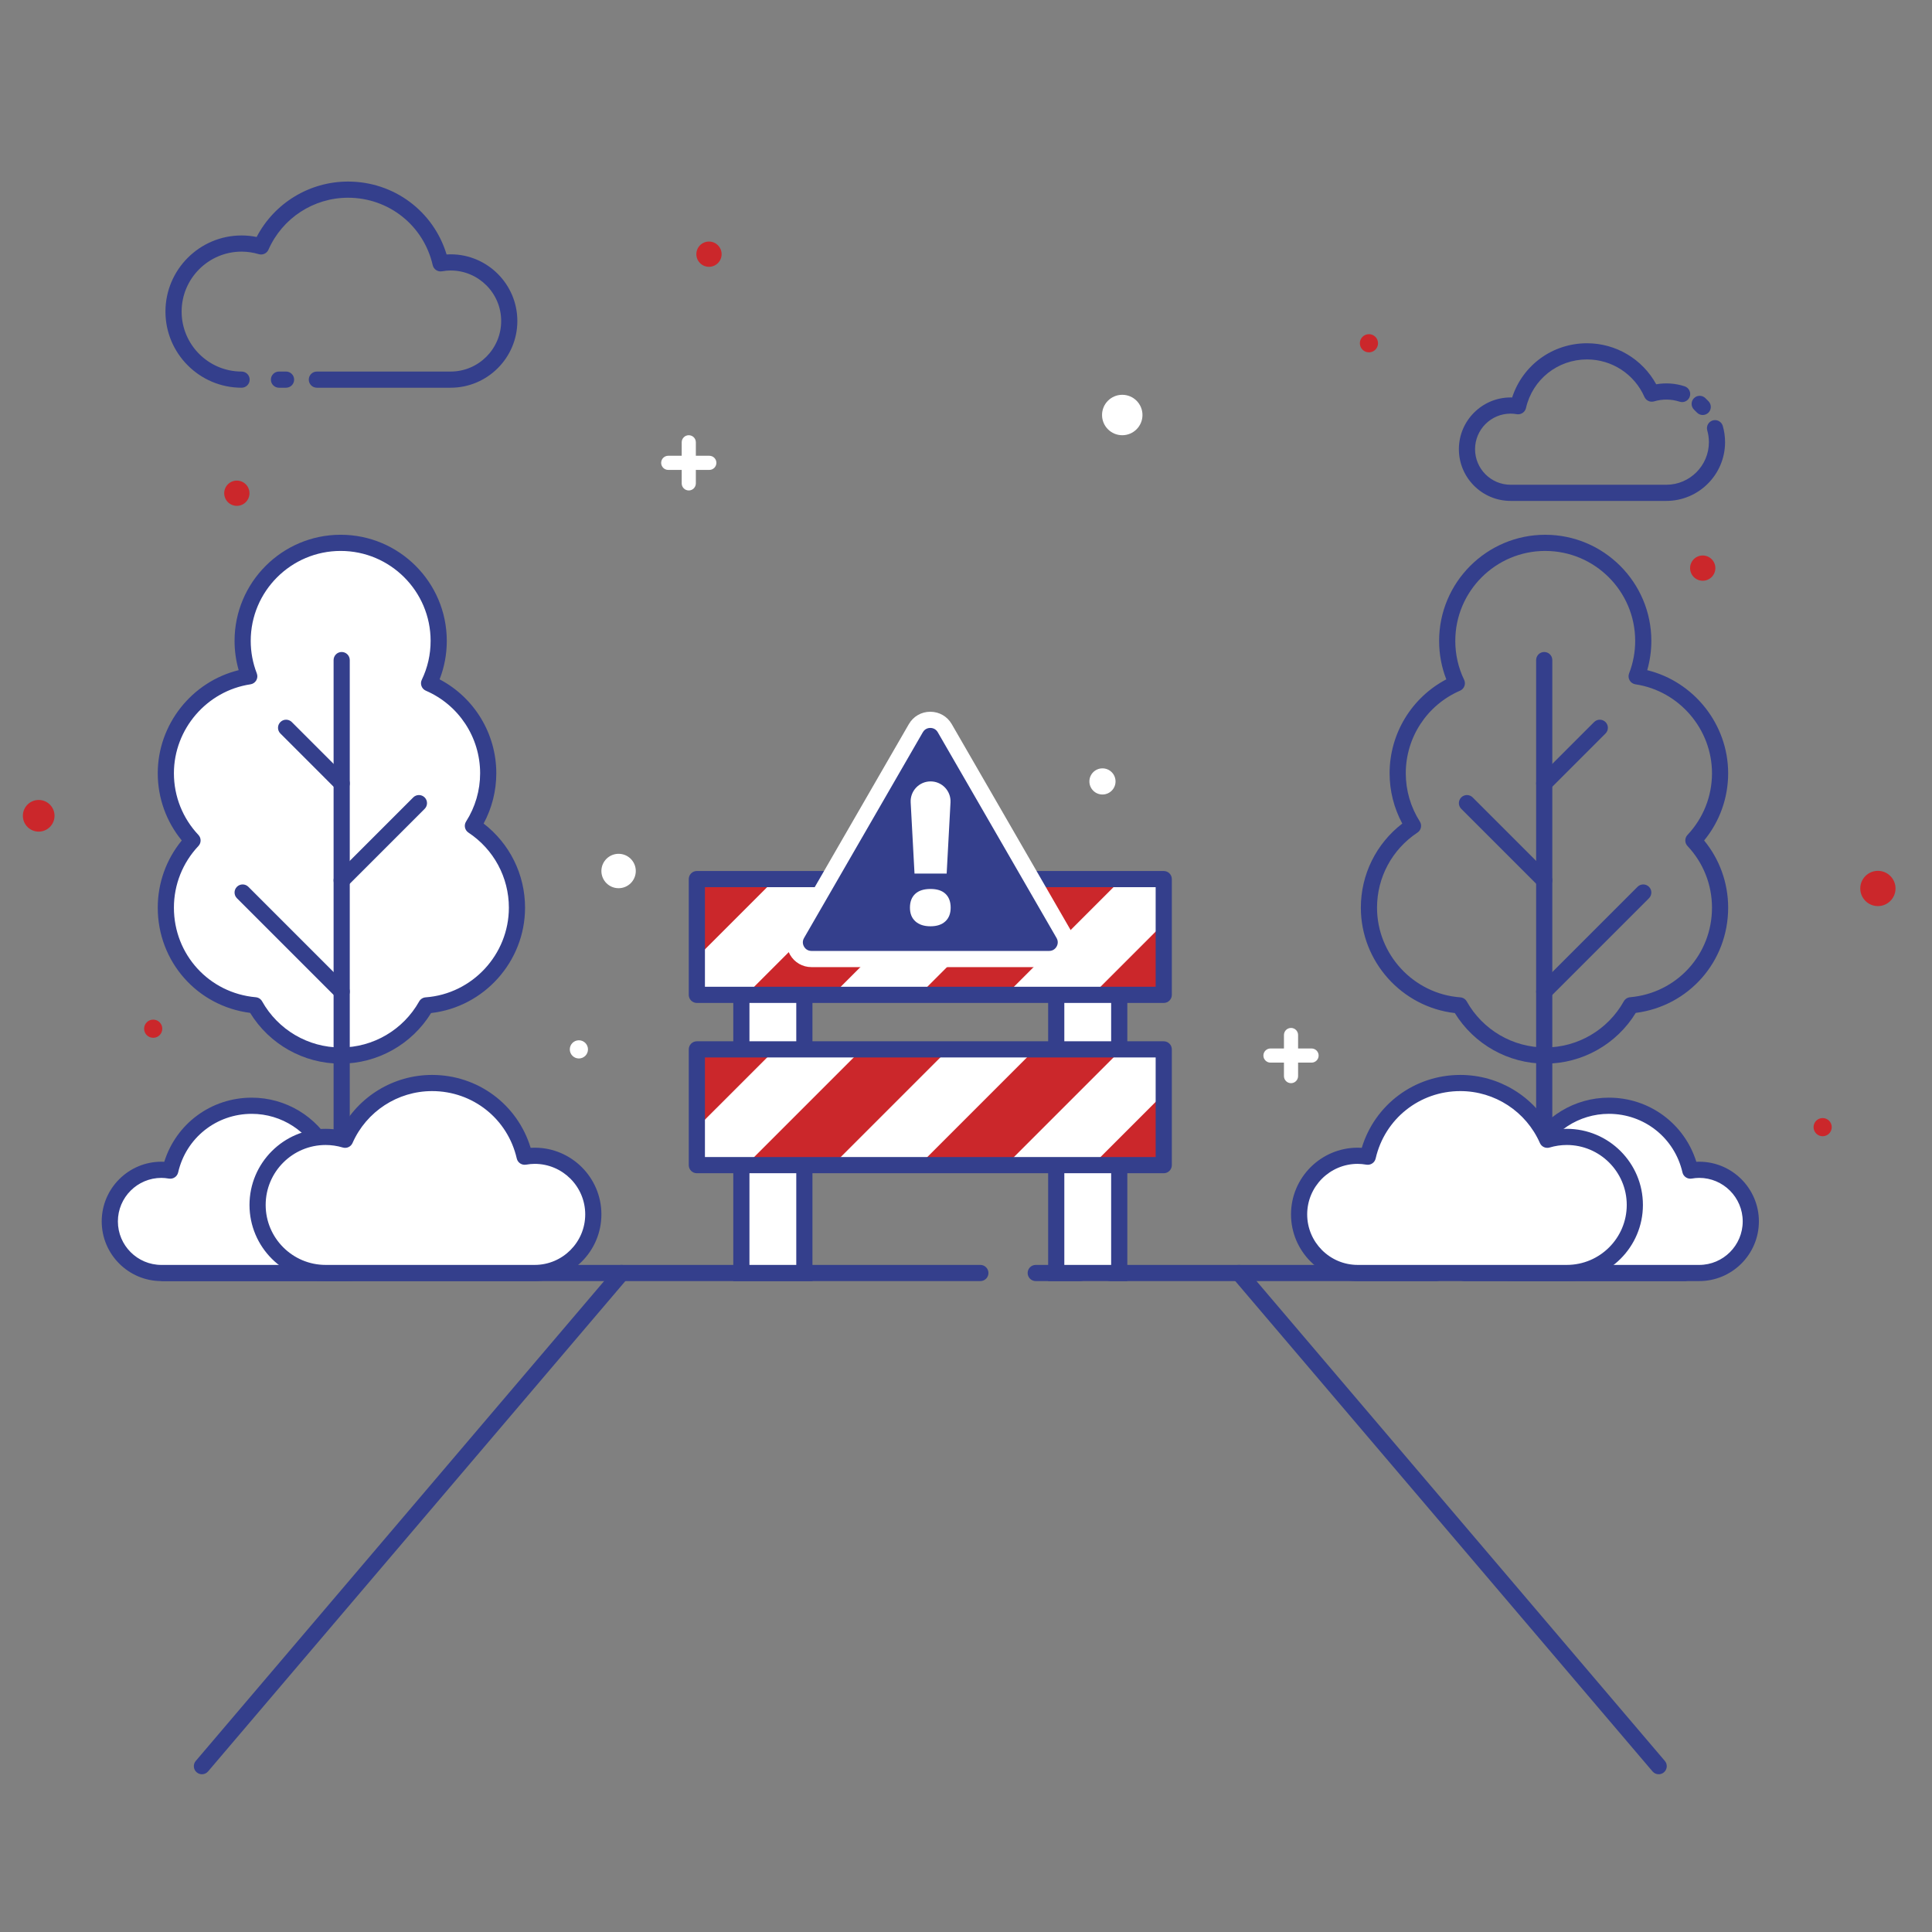 <?xml version="1.0" encoding="UTF-8" standalone="no"?>
<!-- Generator: Adobe Illustrator 17.0.0, SVG Export Plug-In . SVG Version: 6.00 Build 0)  -->

<svg
   xmlns:dc="http://purl.org/dc/elements/1.1/"
   xmlns:cc="http://creativecommons.org/ns#"
   xmlns:rdf="http://www.w3.org/1999/02/22-rdf-syntax-ns#"
   xmlns:svg="http://www.w3.org/2000/svg"
   xmlns="http://www.w3.org/2000/svg"
   xmlns:sodipodi="http://sodipodi.sourceforge.net/DTD/sodipodi-0.dtd"
   xmlns:inkscape="http://www.inkscape.org/namespaces/inkscape"
   version="1.1"
   x="0px"
   y="0px"
   width="512px"
   height="512px"
   viewBox="0 0 512 512"
   enable-background="new 0 0 512 512"
   xml:space="preserve"
   id="svg401"
   sodipodi:docname="lost Connection.svg"
   inkscape:version="0.92.3 (unknown)"><rect x="0" y="0" width="512" height="512" fill="#808080" stroke="none"/><defs
   id="defs405">
	

	
	

		
		
		
		
		
		
		
		
		
		
		
		
		
		
		
		
		
		
		
		
		
		
		
		
	</defs><sodipodi:namedview
   pagecolor="#ffffff"
   bordercolor="#666666"
   borderopacity="1"
   objecttolerance="10"
   gridtolerance="10"
   guidetolerance="10"
   inkscape:pageopacity="0"
   inkscape:pageshadow="2"
   inkscape:window-width="1366"
   inkscape:window-height="744"
   id="namedview403"
   showgrid="false"
   inkscape:zoom="0.921875"
   inkscape:cx="140.75018"
   inkscape:cy="274.33564"
   inkscape:window-x="0"
   inkscape:window-y="24"
   inkscape:window-maximized="1"
   inkscape:current-layer="svg401" />

<g
   id="g1766"
   transform="matrix(1.319,0,0,1.319,-83.468,-43.944)"><g
     id="g31">
			<g
   id="g29">
				<g
   id="g9">
					<g
   id="g7">
						<path
   style="fill:#343f8c"
   inkscape:connector-curvature="0"
   id="path5"
   d="M 260.254,290.709 H 96.036 c -0.897,0 -1.624,-0.727 -1.624,-1.624 0,-0.897 0.727,-1.624 1.624,-1.624 h 164.218 c 0.897,0 1.624,0.727 1.624,1.624 0,0.897 -0.727,1.624 -1.624,1.624 z" />
					</g>
				</g>
				<g
   id="g15">
					<g
   id="g13">
						<path
   style="fill:#343f8c"
   inkscape:connector-curvature="0"
   id="path11"
   d="m 280.313,290.709 h -8.934 c -0.897,0 -1.624,-0.727 -1.624,-1.624 0,-0.897 0.727,-1.624 1.624,-1.624 h 8.934 c 0.897,0 1.624,0.727 1.624,1.624 0,0.897 -0.727,1.624 -1.624,1.624 z" />
					</g>
				</g>
				<g
   id="g21">
					<g
   id="g19">
						<path
   style="fill:#343f8c"
   inkscape:connector-curvature="0"
   id="path17"
   d="m 351.921,290.709 h -65.51 c -0.897,0 -1.624,-0.727 -1.624,-1.624 0,-0.897 0.727,-1.624 1.624,-1.624 h 65.51 c 0.897,0 1.624,0.727 1.624,1.624 0,0.897 -0.727,1.624 -1.624,1.624 z" />
					</g>
				</g>
				<g
   id="g27">
					<g
   id="g25">
						<path
   style="fill:#343f8c"
   inkscape:connector-curvature="0"
   id="path23"
   d="M 401.773,290.709 H 357.51 c -0.897,0 -1.624,-0.727 -1.624,-1.624 0,-0.897 0.727,-1.624 1.624,-1.624 h 44.264 c 0.897,0 1.624,0.727 1.624,1.624 0,0.897 -0.727,1.624 -1.625,1.624 z" />
					</g>
				</g>
			</g>
		</g><g
     id="g43">
			<g
   id="g41">
				<g
   id="g35">
					<path
   style="fill:#343f8c"
   inkscape:connector-curvature="0"
   id="path33"
   d="m 103.851,389.795 c -0.372,0 -0.746,-0.127 -1.052,-0.387 -0.683,-0.581 -0.765,-1.607 -0.184,-2.29 l 84.319,-99.086 c 0.582,-0.683 1.607,-0.766 2.29,-0.185 0.683,0.581 0.765,1.607 0.184,2.29 l -84.319,99.086 c -0.322,0.378 -0.779,0.572 -1.238,0.572 z" />
				</g>
				<g
   id="g39">
					<path
   style="fill:#343f8c"
   inkscape:connector-curvature="0"
   id="path37"
   d="m 396.539,389.795 c -0.46,0 -0.917,-0.194 -1.238,-0.572 l -84.319,-99.086 c -0.581,-0.683 -0.499,-1.708 0.185,-2.29 0.683,-0.582 1.709,-0.498 2.29,0.185 l 84.319,99.086 c 0.581,0.683 0.499,1.708 -0.185,2.29 -0.305,0.26 -0.68,0.387 -1.052,0.387 z" />
				</g>
			</g>
		</g><g
     id="g139">
			<rect
   style="fill:#ffffff"
   id="rect45"
   height="64.877"
   width="13.873"
   y="224.207"
   x="211.163" />
			<rect
   style="fill:#ffffff"
   id="rect47"
   height="64.877"
   width="13.873"
   y="224.207"
   x="274.89" />
			<g
   id="g59">
				<g
   id="g57">
					<g
   id="g51">
						<path
   style="fill:#343f8c"
   inkscape:connector-curvature="0"
   id="path49"
   d="M 226.516,290.709 H 210.61 v -77.248 h 15.906 z m -12.658,-3.249 h 9.409 v -70.751 h -9.409 z" />
					</g>
					<g
   id="g55">
						<path
   style="fill:#343f8c"
   inkscape:connector-curvature="0"
   id="path53"
   d="m 289.78,290.709 h -15.906 v -77.248 h 15.906 z m -12.658,-3.249 h 9.409 v -70.751 h -9.409 z" />
					</g>
				</g>
			</g>
			<g
   id="g91">
				<g
   id="g63">
					<rect
   style="fill:#ffffff"
   id="rect61"
   height="23.26"
   width="93.807"
   y="209.941"
   x="203.291" />
				</g>
				<g
   id="g83">
					<g
   id="g81">
						<g
   id="g67">
							<polygon
   style="fill:#cb272b"
   id="polygon65"
   points="253.83,209.941 236.432,209.941 213.172,233.202 230.57,233.202 " />
						</g>
						<g
   id="g71">
							<polygon
   style="fill:#cb272b"
   id="polygon69"
   points="219.034,209.941 203.291,209.941 203.291,225.684 " />
						</g>
						<g
   id="g75">
							<polygon
   style="fill:#cb272b"
   id="polygon73"
   points="288.627,209.941 271.229,209.941 247.968,233.202 265.367,233.202 " />
						</g>
						<g
   id="g79">
							<polygon
   style="fill:#cb272b"
   id="polygon77"
   points="297.098,218.868 282.765,233.202 297.098,233.202 " />
						</g>
					</g>
				</g>
				<g
   id="g89">
					<g
   id="g87">
						<path
   style="fill:#343f8c"
   inkscape:connector-curvature="0"
   id="path85"
   d="m 297.098,234.826 h -93.807 c -0.897,0 -1.624,-0.727 -1.624,-1.624 v -23.26 c 0,-0.897 0.727,-1.624 1.624,-1.624 h 93.807 c 0.897,0 1.624,0.727 1.624,1.624 v 23.26 c 0.001,0.897 -0.727,1.624 -1.624,1.624 z m -92.182,-3.249 h 90.558 v -20.012 h -90.558 z" />
					</g>
				</g>
			</g>
			<g
   id="g123">
				<g
   id="g95">
					<rect
   style="fill:#ffffff"
   id="rect93"
   height="23.26"
   width="93.807"
   y="244.155"
   x="203.291" />
				</g>
				<g
   id="g115">
					<g
   id="g113">
						<g
   id="g99">
							<polygon
   style="fill:#cb272b"
   id="polygon97"
   points="253.83,244.155 236.432,244.155 213.172,267.415 230.57,267.415 " />
						</g>
						<g
   id="g103">
							<polygon
   style="fill:#cb272b"
   id="polygon101"
   points="219.034,244.155 203.291,244.155 203.291,259.897 " />
						</g>
						<g
   id="g107">
							<polygon
   style="fill:#cb272b"
   id="polygon105"
   points="288.627,244.155 271.229,244.155 247.968,267.415 265.367,267.415 " />
						</g>
						<g
   id="g111">
							<polygon
   style="fill:#cb272b"
   id="polygon109"
   points="297.098,253.081 282.765,267.415 297.098,267.415 " />
						</g>
					</g>
				</g>
				<g
   id="g121">
					<g
   id="g119">
						<path
   style="fill:#343f8c"
   inkscape:connector-curvature="0"
   id="path117"
   d="m 297.098,269.039 h -93.807 c -0.897,0 -1.624,-0.727 -1.624,-1.624 v -23.26 c 0,-0.897 0.727,-1.624 1.624,-1.624 h 93.807 c 0.897,0 1.624,0.727 1.624,1.624 v 23.26 c 0.001,0.897 -0.727,1.624 -1.624,1.624 z m -92.182,-3.249 h 90.558 v -20.011 h -90.558 z" />
					</g>
				</g>
			</g>
			<g
   id="g137">
				<g
   id="g129">
					<path
   style="fill:#343f8c"
   inkscape:connector-curvature="0"
   id="path125"
   d="m 223.417,220.969 23.872,-41.347 c 1.292,-2.237 4.52,-2.237 5.812,0 l 23.872,41.347 c 1.292,2.237 -0.323,5.033 -2.906,5.033 h -47.744 c -2.583,10e-4 -4.197,-2.796 -2.906,-5.033 z" />
					<path
   style="fill:#ffffff"
   inkscape:connector-curvature="0"
   id="path127"
   d="m 274.067,227.627 h -47.744 c -1.801,0 -3.413,-0.931 -4.313,-2.49 -0.9,-1.559 -0.9,-3.421 0,-4.98 l 23.872,-41.347 c 0.9,-1.559 2.512,-2.49 4.312,-2.49 1.8,0 3.412,0.931 4.312,2.49 l 23.872,41.348 c 0.9,1.559 0.9,3.42 0,4.979 -0.899,1.559 -2.511,2.49 -4.311,2.49 z m -23.872,-48.058 c -0.301,0 -1.048,0.084 -1.499,0.866 l -23.872,41.347 c -0.451,0.781 -0.15,1.471 0,1.731 0.15,0.26 0.597,0.865 1.499,0.865 h 47.744 c 0.902,0 1.348,-0.605 1.499,-0.866 0.15,-0.26 0.451,-0.949 0,-1.73 l -23.872,-41.348 c -0.451,-0.781 -1.199,-0.865 -1.499,-0.865 z" />
				</g>
				<g
   id="g135">
					<g
   id="g133">
						<path
   style="fill:#ffffff"
   inkscape:connector-curvature="0"
   id="path131"
   d="m 253.483,208.832 h -6.46 l -0.771,-14.296 c -0.124,-2.294 1.703,-4.222 4.001,-4.222 v 0 c 2.297,0 4.124,1.928 4.001,4.222 z m -7.379,6.851 c 0,-1.188 0.352,-2.111 1.057,-2.77 0.705,-0.659 1.729,-0.989 3.073,-0.989 1.331,0 2.339,0.33 3.024,0.989 0.686,0.659 1.028,1.583 1.028,2.77 0,1.174 -0.356,2.091 -1.067,2.75 -0.712,0.659 -1.706,0.989 -2.985,0.989 -1.292,0 -2.303,-0.33 -3.034,-0.989 -0.731,-0.658 -1.096,-1.575 -1.096,-2.75 z" />
					</g>
				</g>
			</g>
		</g><g
     id="g183">
			<g
   id="g145">
				<path
   style="fill:#ffffff"
   inkscape:connector-curvature="0"
   id="path141"
   d="m 95.71,268.349 c 0.608,0 1.2,0.063 1.778,0.163 1.712,-7.464 8.39,-13.033 16.373,-13.033 6.873,0 12.779,4.129 15.382,10.04 1.093,-0.326 2.248,-0.507 3.447,-0.507 6.647,0 12.036,5.389 12.036,12.036 0,6.647 -5.389,12.036 -12.036,12.036 H 95.71 c -5.726,0 -10.367,-4.642 -10.367,-10.368 -0.001,-5.725 4.641,-10.367 10.367,-10.367 z" />
				<path
   style="fill:#343f8c"
   inkscape:connector-curvature="0"
   id="path143"
   d="M 132.689,290.709 H 95.71 c -6.612,0 -11.992,-5.379 -11.992,-11.992 0,-6.612 5.38,-11.992 11.992,-11.992 0.19,0 0.382,0.005 0.576,0.016 2.392,-7.656 9.424,-12.885 17.575,-12.885 6.843,0 13.089,3.795 16.27,9.777 0.844,-0.162 1.701,-0.243 2.558,-0.243 7.532,0 13.66,6.128 13.66,13.66 0,7.531 -6.128,13.659 -13.66,13.659 z M 95.71,269.974 c -4.821,0 -8.743,3.922 -8.743,8.744 0,4.821 3.922,8.743 8.743,8.743 h 36.98 c 5.741,0 10.411,-4.671 10.411,-10.412 0,-5.741 -4.67,-10.411 -10.411,-10.411 -1.005,0 -2.008,0.147 -2.981,0.439 -0.784,0.235 -1.622,-0.151 -1.952,-0.902 -2.426,-5.51 -7.88,-9.07 -13.895,-9.07 -7.118,0 -13.2,4.841 -14.789,11.772 -0.193,0.841 -1.006,1.383 -1.859,1.237 -0.547,-0.094 -1.038,-0.14 -1.504,-0.14 z" />
			</g>
			<g
   id="g151">
				<path
   style="fill:#ffffff"
   inkscape:connector-curvature="0"
   id="path147"
   d="m 167.147,215.683 c 0,-6.87 -3.52,-12.916 -8.853,-16.44 1.945,-3.053 3.077,-6.676 3.077,-10.565 0,-8.101 -4.892,-15.056 -11.882,-18.081 1.238,-2.578 1.933,-5.467 1.933,-8.518 0,-10.878 -8.818,-19.695 -19.695,-19.695 -10.877,0 -19.695,8.818 -19.695,19.695 0,2.512 0.476,4.912 1.333,7.122 -9.487,1.416 -16.765,9.596 -16.765,19.477 0,5.228 2.041,9.976 5.364,13.503 -3.324,3.526 -5.364,8.275 -5.364,13.503 0,10.281 7.879,18.718 17.928,19.613 3.368,6.024 9.806,10.1 17.199,10.1 7.383,0 13.814,-4.065 17.186,-10.077 10.194,-0.749 18.234,-9.251 18.234,-19.637 z" />
				<path
   style="fill:#343f8c"
   inkscape:connector-curvature="0"
   id="path149"
   d="m 131.727,247.02 c -7.429,0 -14.321,-3.886 -18.187,-10.198 -10.642,-1.361 -18.564,-10.305 -18.564,-21.139 0,-4.956 1.704,-9.697 4.826,-13.503 -3.122,-3.806 -4.826,-8.546 -4.826,-13.503 0,-9.828 6.867,-18.413 16.26,-20.713 -0.55,-1.91 -0.828,-3.882 -0.828,-5.886 0,-11.756 9.564,-21.32 21.32,-21.32 11.756,0 21.32,9.564 21.32,21.32 0,2.679 -0.485,5.272 -1.444,7.73 6.972,3.667 11.393,10.906 11.393,18.869 0,3.544 -0.878,7.008 -2.549,10.106 5.24,4.028 8.325,10.237 8.325,16.899 0,10.818 -8.225,19.956 -18.88,21.175 -3.872,6.291 -10.754,10.163 -18.166,10.163 z m 0,-103.012 c -9.964,0 -18.071,8.107 -18.071,18.071 0,2.245 0.411,4.443 1.223,6.534 0.178,0.46 0.138,0.977 -0.11,1.404 -0.248,0.427 -0.677,0.718 -1.165,0.791 -8.768,1.308 -15.38,8.991 -15.38,17.871 0,4.621 1.748,9.021 4.922,12.389 0.59,0.625 0.59,1.603 0,2.228 -3.174,3.368 -4.922,7.768 -4.922,12.389 0,9.424 7.071,17.16 16.448,17.995 0.535,0.048 1.012,0.356 1.274,0.825 3.197,5.717 9.244,9.268 15.781,9.268 6.527,0 12.569,-3.543 15.769,-9.247 0.266,-0.475 0.754,-0.785 1.298,-0.825 9.381,-0.688 16.729,-8.602 16.729,-18.016 0,-6.084 -3.037,-11.723 -8.124,-15.085 -0.74,-0.488 -0.951,-1.48 -0.475,-2.228 1.847,-2.899 2.823,-6.25 2.823,-9.692 0,-7.212 -4.28,-13.724 -10.903,-16.59 -0.405,-0.175 -0.722,-0.509 -0.876,-0.923 -0.155,-0.414 -0.134,-0.873 0.058,-1.272 1.176,-2.448 1.773,-5.078 1.773,-7.814 -0.001,-9.966 -8.108,-18.073 -18.072,-18.073 z" />
			</g>
			<g
   id="g157">
				<g
   id="g155">
					<path
   style="fill:#343f8c"
   inkscape:connector-curvature="0"
   id="path153"
   d="m 131.93,270.303 c -0.897,0 -1.624,-0.727 -1.624,-1.624 V 165.937 c 0,-0.897 0.727,-1.624 1.624,-1.624 0.897,0 1.624,0.727 1.624,1.624 v 102.741 c 0,0.897 -0.727,1.625 -1.624,1.625 z" />
				</g>
			</g>
			<g
   id="g163">
				<g
   id="g161">
					<path
   style="fill:#343f8c"
   inkscape:connector-curvature="0"
   id="path159"
   d="m 131.93,192.333 c -0.416,0 -0.832,-0.159 -1.148,-0.476 l -11.167,-11.168 c -0.635,-0.634 -0.635,-1.663 0,-2.297 0.634,-0.635 1.663,-0.635 2.297,0 l 11.168,11.167 c 0.634,0.634 0.634,1.663 0,2.297 -0.318,0.318 -0.734,0.477 -1.15,0.477 z" />
				</g>
			</g>
			<g
   id="g169">
				<g
   id="g167">
					<path
   style="fill:#343f8c"
   inkscape:connector-curvature="0"
   id="path165"
   d="m 131.93,211.826 c -0.416,0 -0.831,-0.159 -1.148,-0.476 -0.634,-0.634 -0.634,-1.663 0,-2.297 l 15.522,-15.522 c 0.634,-0.634 1.662,-0.634 2.297,0 0.634,0.634 0.634,1.663 0,2.297 l -15.522,15.522 c -0.317,0.317 -0.733,0.476 -1.149,0.476 z" />
				</g>
			</g>
			<g
   id="g175">
				<g
   id="g173">
					<path
   style="fill:#343f8c"
   inkscape:connector-curvature="0"
   id="path171"
   d="m 131.93,234.161 c -0.416,0 -0.832,-0.159 -1.148,-0.476 l -19.898,-19.898 c -0.635,-0.634 -0.635,-1.663 0,-2.297 0.634,-0.634 1.663,-0.634 2.297,0 l 19.899,19.898 c 0.634,0.634 0.634,1.663 0,2.297 -0.318,0.317 -0.734,0.476 -1.15,0.476 z" />
				</g>
			</g>
			<g
   id="g181">
				<path
   style="fill:#ffffff"
   inkscape:connector-curvature="0"
   id="path177"
   d="m 170.711,265.531 c -0.69,0 -1.362,0.072 -2.02,0.185 -1.944,-8.478 -9.53,-14.805 -18.598,-14.805 -7.808,0 -14.516,4.69 -17.473,11.405 -1.241,-0.371 -2.553,-0.576 -3.915,-0.576 -7.551,0 -13.672,6.121 -13.672,13.672 0,7.551 6.121,13.672 13.672,13.672 h 42.006 c 6.504,0 11.777,-5.273 11.777,-11.777 0,-6.504 -5.273,-11.776 -11.777,-11.776 z" />
				<path
   style="fill:#343f8c"
   inkscape:connector-curvature="0"
   id="path179"
   d="m 170.711,290.709 h -42.006 c -8.434,0 -15.296,-6.862 -15.296,-15.296 0,-8.434 6.862,-15.297 15.296,-15.297 1.014,0 2.026,0.102 3.025,0.305 3.552,-6.806 10.617,-11.133 18.363,-11.133 9.22,0 17.165,5.952 19.804,14.647 0.275,-0.018 0.546,-0.028 0.815,-0.028 7.389,0 13.401,6.012 13.401,13.401 -0.001,7.389 -6.013,13.401 -13.402,13.401 z m -42.006,-27.344 c -6.643,0 -12.047,5.405 -12.047,12.048 0,6.643 5.405,12.047 12.047,12.047 h 42.006 c 5.598,0 10.152,-4.554 10.152,-10.152 0,-5.598 -4.554,-10.152 -10.152,-10.152 -0.546,0 -1.116,0.053 -1.742,0.162 -0.851,0.14 -1.668,-0.396 -1.861,-1.237 -1.829,-7.974 -8.826,-13.544 -17.015,-13.544 -6.92,0 -13.195,4.097 -15.986,10.435 -0.33,0.75 -1.166,1.135 -1.952,0.902 -1.128,-0.338 -2.288,-0.509 -3.45,-0.509 z" />
			</g>
		</g><g
     id="g227">
			<g
   id="g189">
				<path
   style="fill:#ffffff"
   inkscape:connector-curvature="0"
   id="path185"
   d="m 404.68,268.349 c -0.608,0 -1.199,0.063 -1.779,0.163 -1.712,-7.464 -8.389,-13.033 -16.373,-13.033 -6.873,0 -12.779,4.129 -15.382,10.04 -1.093,-0.326 -2.248,-0.507 -3.447,-0.507 -6.647,0 -12.036,5.389 -12.036,12.036 0,6.647 5.389,12.036 12.036,12.036 h 36.979 c 5.726,0 10.367,-4.642 10.367,-10.368 0.002,-5.725 -4.639,-10.367 -10.365,-10.367 z" />
				<path
   style="fill:#343f8c"
   inkscape:connector-curvature="0"
   id="path187"
   d="M 404.68,290.709 H 367.7 c -7.533,0 -13.66,-6.128 -13.66,-13.66 0,-7.532 6.128,-13.66 13.66,-13.66 0.858,0 1.714,0.082 2.558,0.243 3.182,-5.982 9.427,-9.777 16.271,-9.777 8.15,0 15.182,5.229 17.575,12.885 0.194,-0.01 0.386,-0.016 0.577,-0.016 6.613,0 11.992,5.38 11.992,11.992 -10e-4,6.614 -5.38,11.993 -11.993,11.993 z M 367.7,266.638 c -5.741,0 -10.412,4.67 -10.412,10.411 0,5.741 4.671,10.412 10.412,10.412 h 36.98 c 4.821,0 8.743,-3.922 8.743,-8.743 0,-4.822 -3.922,-8.744 -8.743,-8.744 -0.466,0 -0.958,0.046 -1.503,0.14 -0.843,0.144 -1.666,-0.396 -1.859,-1.237 -1.589,-6.931 -7.671,-11.772 -14.789,-11.772 -6.014,0 -11.469,3.56 -13.896,9.07 -0.33,0.749 -1.165,1.137 -1.952,0.902 -0.973,-0.292 -1.976,-0.439 -2.981,-0.439 z" />
			</g>
			<g
   id="g195">
				<g
   id="g193">
					<path
   style="fill:#343f8c"
   inkscape:connector-curvature="0"
   id="path191"
   d="m 373.747,247.02 c -7.412,0 -14.294,-3.872 -18.165,-10.161 -10.655,-1.219 -18.881,-10.358 -18.881,-21.175 0,-6.662 3.085,-12.871 8.326,-16.899 -1.672,-3.098 -2.549,-6.562 -2.549,-10.106 0,-7.963 4.422,-15.203 11.393,-18.869 -0.959,-2.458 -1.444,-5.05 -1.444,-7.73 0,-11.756 9.564,-21.32 21.32,-21.32 11.756,0 21.32,9.564 21.32,21.32 0,2.003 -0.278,3.976 -0.828,5.886 9.393,2.299 16.26,10.885 16.26,20.713 0,4.956 -1.704,9.697 -4.826,13.503 3.123,3.806 4.826,8.546 4.826,13.503 0,10.834 -7.922,19.778 -18.564,21.139 -3.868,6.31 -10.76,10.196 -18.188,10.196 z m 0,-103.012 c -9.964,0 -18.071,8.107 -18.071,18.071 0,2.737 0.596,5.367 1.772,7.815 0.191,0.398 0.212,0.857 0.058,1.271 -0.155,0.414 -0.471,0.747 -0.877,0.923 -6.623,2.866 -10.902,9.378 -10.902,16.59 0,3.441 0.976,6.793 2.822,9.692 0.477,0.747 0.266,1.739 -0.474,2.227 -5.087,3.362 -8.124,9.001 -8.124,15.085 0,9.414 7.349,17.327 16.73,18.016 0.543,0.04 1.031,0.35 1.298,0.825 3.2,5.704 9.242,9.247 15.769,9.247 6.537,0 12.584,-3.551 15.78,-9.268 0.262,-0.469 0.739,-0.778 1.274,-0.825 9.377,-0.834 16.448,-8.57 16.448,-17.995 0,-4.621 -1.748,-9.021 -4.921,-12.389 -0.59,-0.626 -0.59,-1.602 0,-2.228 3.173,-3.368 4.921,-7.768 4.921,-12.389 0,-8.88 -6.612,-16.562 -15.38,-17.871 -0.489,-0.073 -0.917,-0.364 -1.165,-0.791 -0.248,-0.427 -0.288,-0.943 -0.109,-1.404 0.811,-2.091 1.223,-4.29 1.223,-6.534 -0.001,-9.961 -8.108,-18.068 -18.072,-18.068 z" />
				</g>
			</g>
			<g
   id="g201">
				<g
   id="g199">
					<path
   style="fill:#343f8c"
   inkscape:connector-curvature="0"
   id="path197"
   d="m 373.543,270.303 c -0.897,0 -1.624,-0.727 -1.624,-1.624 V 165.937 c 0,-0.897 0.727,-1.624 1.624,-1.624 0.897,0 1.624,0.727 1.624,1.624 v 102.741 c 0.001,0.897 -0.726,1.625 -1.624,1.625 z" />
				</g>
			</g>
			<g
   id="g207">
				<g
   id="g205">
					<path
   style="fill:#343f8c"
   inkscape:connector-curvature="0"
   id="path203"
   d="m 373.543,192.333 c -0.416,0 -0.831,-0.159 -1.148,-0.476 -0.634,-0.634 -0.634,-1.663 0,-2.297 l 11.168,-11.167 c 0.635,-0.635 1.663,-0.635 2.297,0 0.634,0.634 0.634,1.663 0,2.297 l -11.168,11.168 c -0.317,0.316 -0.733,0.475 -1.149,0.475 z" />
				</g>
			</g>
			<g
   id="g213">
				<g
   id="g211">
					<path
   style="fill:#343f8c"
   inkscape:connector-curvature="0"
   id="path209"
   d="m 373.543,211.826 c -0.416,0 -0.831,-0.159 -1.148,-0.476 l -15.523,-15.522 c -0.634,-0.634 -0.634,-1.663 0,-2.297 0.635,-0.634 1.663,-0.634 2.297,0 l 15.523,15.522 c 0.635,0.634 0.635,1.663 0,2.297 -0.317,0.317 -0.733,0.476 -1.149,0.476 z" />
				</g>
			</g>
			<g
   id="g219">
				<g
   id="g217">
					<path
   style="fill:#343f8c"
   inkscape:connector-curvature="0"
   id="path215"
   d="m 373.543,234.161 c -0.416,0 -0.831,-0.159 -1.148,-0.476 -0.634,-0.634 -0.634,-1.663 0,-2.297 l 19.898,-19.898 c 0.635,-0.634 1.662,-0.634 2.297,0 0.635,0.634 0.635,1.663 0,2.297 l -19.898,19.898 c -0.317,0.317 -0.733,0.476 -1.149,0.476 z" />
				</g>
			</g>
			<g
   id="g225">
				<path
   style="fill:#ffffff"
   inkscape:connector-curvature="0"
   id="path221"
   d="m 336.071,265.531 c 0.69,0 1.363,0.072 2.02,0.185 1.944,-8.478 9.53,-14.805 18.598,-14.805 7.808,0 14.516,4.69 17.473,11.405 1.241,-0.371 2.553,-0.576 3.915,-0.576 7.551,0 13.672,6.121 13.672,13.672 0,7.551 -6.121,13.672 -13.672,13.672 h -42.006 c -6.504,0 -11.777,-5.273 -11.777,-11.777 0,-6.504 5.273,-11.776 11.777,-11.776 z" />
				<path
   style="fill:#343f8c"
   inkscape:connector-curvature="0"
   id="path223"
   d="M 378.076,290.709 H 336.07 c -7.389,0 -13.401,-6.012 -13.401,-13.401 0,-7.389 6.012,-13.401 13.401,-13.401 0.269,0 0.539,0.01 0.815,0.028 2.639,-8.695 10.585,-14.647 19.804,-14.647 7.747,0 14.811,4.327 18.363,11.134 0.998,-0.203 2.011,-0.305 3.024,-0.305 8.434,0 15.297,6.862 15.297,15.297 0,8.433 -6.862,15.295 -15.297,15.295 z M 336.07,267.155 c -5.598,0 -10.152,4.554 -10.152,10.152 0,5.598 4.554,10.152 10.152,10.152 h 42.006 c 6.643,0 12.048,-5.404 12.048,-12.047 0,-6.643 -5.405,-12.048 -12.048,-12.048 -1.16,0 -2.322,0.171 -3.449,0.508 -0.787,0.236 -1.622,-0.152 -1.952,-0.902 -2.791,-6.34 -9.066,-10.435 -15.986,-10.435 -8.189,0 -15.186,5.57 -17.015,13.544 -0.193,0.842 -1.003,1.382 -1.862,1.237 -0.626,-0.107 -1.195,-0.161 -1.742,-0.161 z" />
			</g>
		</g><g
     id="g241">
			<g
   id="g239">
				<g
   id="g233">
					<g
   id="g231">
						<path
   style="fill:#343f8c"
   inkscape:connector-curvature="0"
   id="path229"
   d="m 153.824,111.216 h -26.878 c -0.897,0 -1.624,-0.727 -1.624,-1.624 0,-0.897 0.727,-1.624 1.624,-1.624 h 26.878 c 5.598,0 10.152,-4.554 10.152,-10.152 0,-5.598 -4.554,-10.152 -10.152,-10.152 -0.546,0 -1.116,0.053 -1.742,0.162 -0.855,0.147 -1.668,-0.396 -1.861,-1.237 -1.829,-7.974 -8.826,-13.544 -17.015,-13.544 -6.92,0 -13.195,4.096 -15.985,10.435 -0.33,0.75 -1.167,1.136 -1.951,0.902 -1.13,-0.337 -2.291,-0.508 -3.451,-0.508 -6.643,0 -12.047,5.404 -12.047,12.047 0,6.643 5.404,12.048 12.047,12.048 0.897,0 1.624,0.727 1.624,1.624 0,0.897 -0.727,1.624 -1.624,1.624 -8.434,0 -15.296,-6.862 -15.296,-15.296 0,-8.434 6.862,-15.296 15.296,-15.296 1.013,0 2.026,0.102 3.025,0.305 3.552,-6.807 10.616,-11.134 18.363,-11.134 9.22,0 17.165,5.952 19.804,14.647 0.275,-0.019 0.546,-0.028 0.814,-0.028 7.389,0 13.401,6.012 13.401,13.401 -0.001,7.389 -6.013,13.4 -13.402,13.4 z" />
					</g>
				</g>
				<g
   id="g237">
					<path
   style="fill:#343f8c"
   inkscape:connector-curvature="0"
   id="path235"
   d="m 120.753,111.216 h -1.421 c -0.897,0 -1.624,-0.727 -1.624,-1.624 0,-0.897 0.727,-1.624 1.624,-1.624 h 1.421 c 0.897,0 1.624,0.727 1.624,1.624 0.001,0.897 -0.727,1.624 -1.624,1.624 z" />
				</g>
			</g>
		</g><g
     id="g253">
			<g
   id="g251">
				<g
   id="g245">
					<path
   style="fill:#343f8c"
   inkscape:connector-curvature="0"
   id="path243"
   d="m 398.072,133.958 h -31.281 c -5.731,0 -10.394,-4.663 -10.394,-10.394 0,-5.731 4.663,-10.394 10.394,-10.394 0.102,0 0.205,0.002 0.307,0.005 2.111,-6.481 8.107,-10.892 15.048,-10.892 5.82,0 11.137,3.194 13.897,8.242 1.915,-0.336 3.887,-0.19 5.713,0.409 0.852,0.28 1.317,1.198 1.037,2.05 -0.279,0.852 -1.197,1.318 -2.05,1.037 -1.63,-0.535 -3.429,-0.568 -5.12,-0.063 -0.788,0.235 -1.621,-0.153 -1.951,-0.902 -2.013,-4.57 -6.536,-7.523 -11.525,-7.523 -5.904,0 -10.948,4.015 -12.267,9.764 -0.193,0.841 -1.01,1.384 -1.861,1.237 -0.443,-0.077 -0.844,-0.114 -1.227,-0.114 -3.94,0 -7.145,3.206 -7.145,7.146 0,3.94 3.205,7.146 7.145,7.146 h 31.281 c 4.718,0 8.557,-3.839 8.557,-8.557 0,-0.802 -0.111,-1.597 -0.33,-2.361 -0.247,-0.863 0.252,-1.762 1.114,-2.009 0.862,-0.249 1.761,0.252 2.009,1.114 0.302,1.055 0.455,2.151 0.455,3.256 0,6.507 -5.296,11.803 -11.806,11.803 z" />
				</g>
				<g
   id="g249">
					<path
   style="fill:#343f8c"
   inkscape:connector-curvature="0"
   id="path247"
   d="m 405.389,116.699 c -0.416,0 -0.831,-0.159 -1.148,-0.476 l -0.609,-0.609 c -0.634,-0.634 -0.634,-1.663 0,-2.297 0.635,-0.634 1.663,-0.634 2.297,0 l 0.609,0.609 c 0.635,0.634 0.635,1.663 0,2.297 -0.318,0.317 -0.733,0.476 -1.149,0.476 z" />
				</g>
			</g>
		</g><g
     id="g257">
			<circle
   style="fill:#ffffff"
   id="circle255"
   r="4.061"
   cy="116.699"
   cx="288.763" />
		</g><g
     id="g261">
			<circle
   style="fill:#ffffff"
   id="circle259"
   r="3.455"
   cy="208.317"
   cx="187.567" />
		</g><g
     id="g267">
			<g
   id="g265">
				<circle
   style="fill:#cb272b"
   id="circle263"
   r="2.538"
   cy="147.46"
   cx="405.389" />
			</g>
		</g><g
     id="g273">
			<g
   id="g271">
				<circle
   style="fill:#cb272b"
   id="circle269"
   r="2.538"
   cy="84.386"
   cx="205.728" />
			</g>
		</g><g
     id="g279">
			<g
   id="g277">
				<circle
   style="fill:#cb272b"
   id="circle275"
   r="2.538"
   cy="132.414"
   cx="110.867" />
			</g>
		</g><g
     id="g283">
			<circle
   style="fill:#ffffff"
   id="circle281"
   r="2.627"
   cy="190.32"
   cx="284.786" />
		</g><g
     id="g289">
			<g
   id="g287">
				<circle
   style="fill:#cb272b"
   id="circle285"
   r="1.827"
   cy="259.779"
   cx="429.484" />
			</g>
		</g><g
     id="g295">
			<g
   id="g293">
				<circle
   style="fill:#cb272b"
   id="circle291"
   r="3.541"
   cy="211.826"
   cx="440.584" />
			</g>
		</g><g
     id="g301">
			<g
   id="g299">
				<circle
   style="fill:#cb272b"
   id="circle297"
   r="1.827"
   cy="102.282"
   cx="338.326" />
			</g>
		</g><g
     id="g307">
			<g
   id="g305">
				<circle
   style="fill:#cb272b"
   id="circle303"
   r="3.181"
   cy="197.223"
   cx="71.056" />
			</g>
		</g><g
     id="g313">
			<g
   id="g311">
				<circle
   style="fill:#cb272b"
   id="circle309"
   r="1.827"
   cy="240.003"
   cx="94.062" />
			</g>
		</g><g
     id="g317">
			<circle
   style="fill:#ffffff"
   id="circle315"
   r="1.827"
   cy="244.155"
   cx="179.59" />
		</g><g
     id="g321">
			<path
   style="fill:#ffffff"
   inkscape:connector-curvature="0"
   id="path319"
   d="m 326.798,243.974 h -2.707 v -2.707 c 0,-0.785 -0.636,-1.421 -1.421,-1.421 -0.785,0 -1.421,0.636 -1.421,1.421 v 2.707 h -2.707 c -0.785,0 -1.421,0.636 -1.421,1.421 0,0.785 0.636,1.421 1.421,1.421 h 2.707 v 2.707 c 0,0.785 0.636,1.421 1.421,1.421 0.785,0 1.421,-0.636 1.421,-1.421 v -2.707 h 2.707 c 0.785,0 1.421,-0.636 1.421,-1.421 0,-0.784 -0.636,-1.421 -1.421,-1.421 z" />
		</g><g
     id="g325">
			<path
   style="fill:#ffffff"
   inkscape:connector-curvature="0"
   id="path323"
   d="m 205.796,124.888 h -2.707 v -2.707 c 0,-0.785 -0.636,-1.421 -1.421,-1.421 -0.785,0 -1.421,0.636 -1.421,1.421 v 2.707 h -2.707 c -0.785,0 -1.421,0.636 -1.421,1.421 0,0.785 0.636,1.421 1.421,1.421 h 2.707 v 2.707 c 0,0.785 0.636,1.421 1.421,1.421 0.785,0 1.421,-0.636 1.421,-1.421 v -2.707 h 2.707 c 0.785,0 1.421,-0.636 1.421,-1.421 0,-0.785 -0.637,-1.421 -1.421,-1.421 z" />
		</g></g>

</svg>